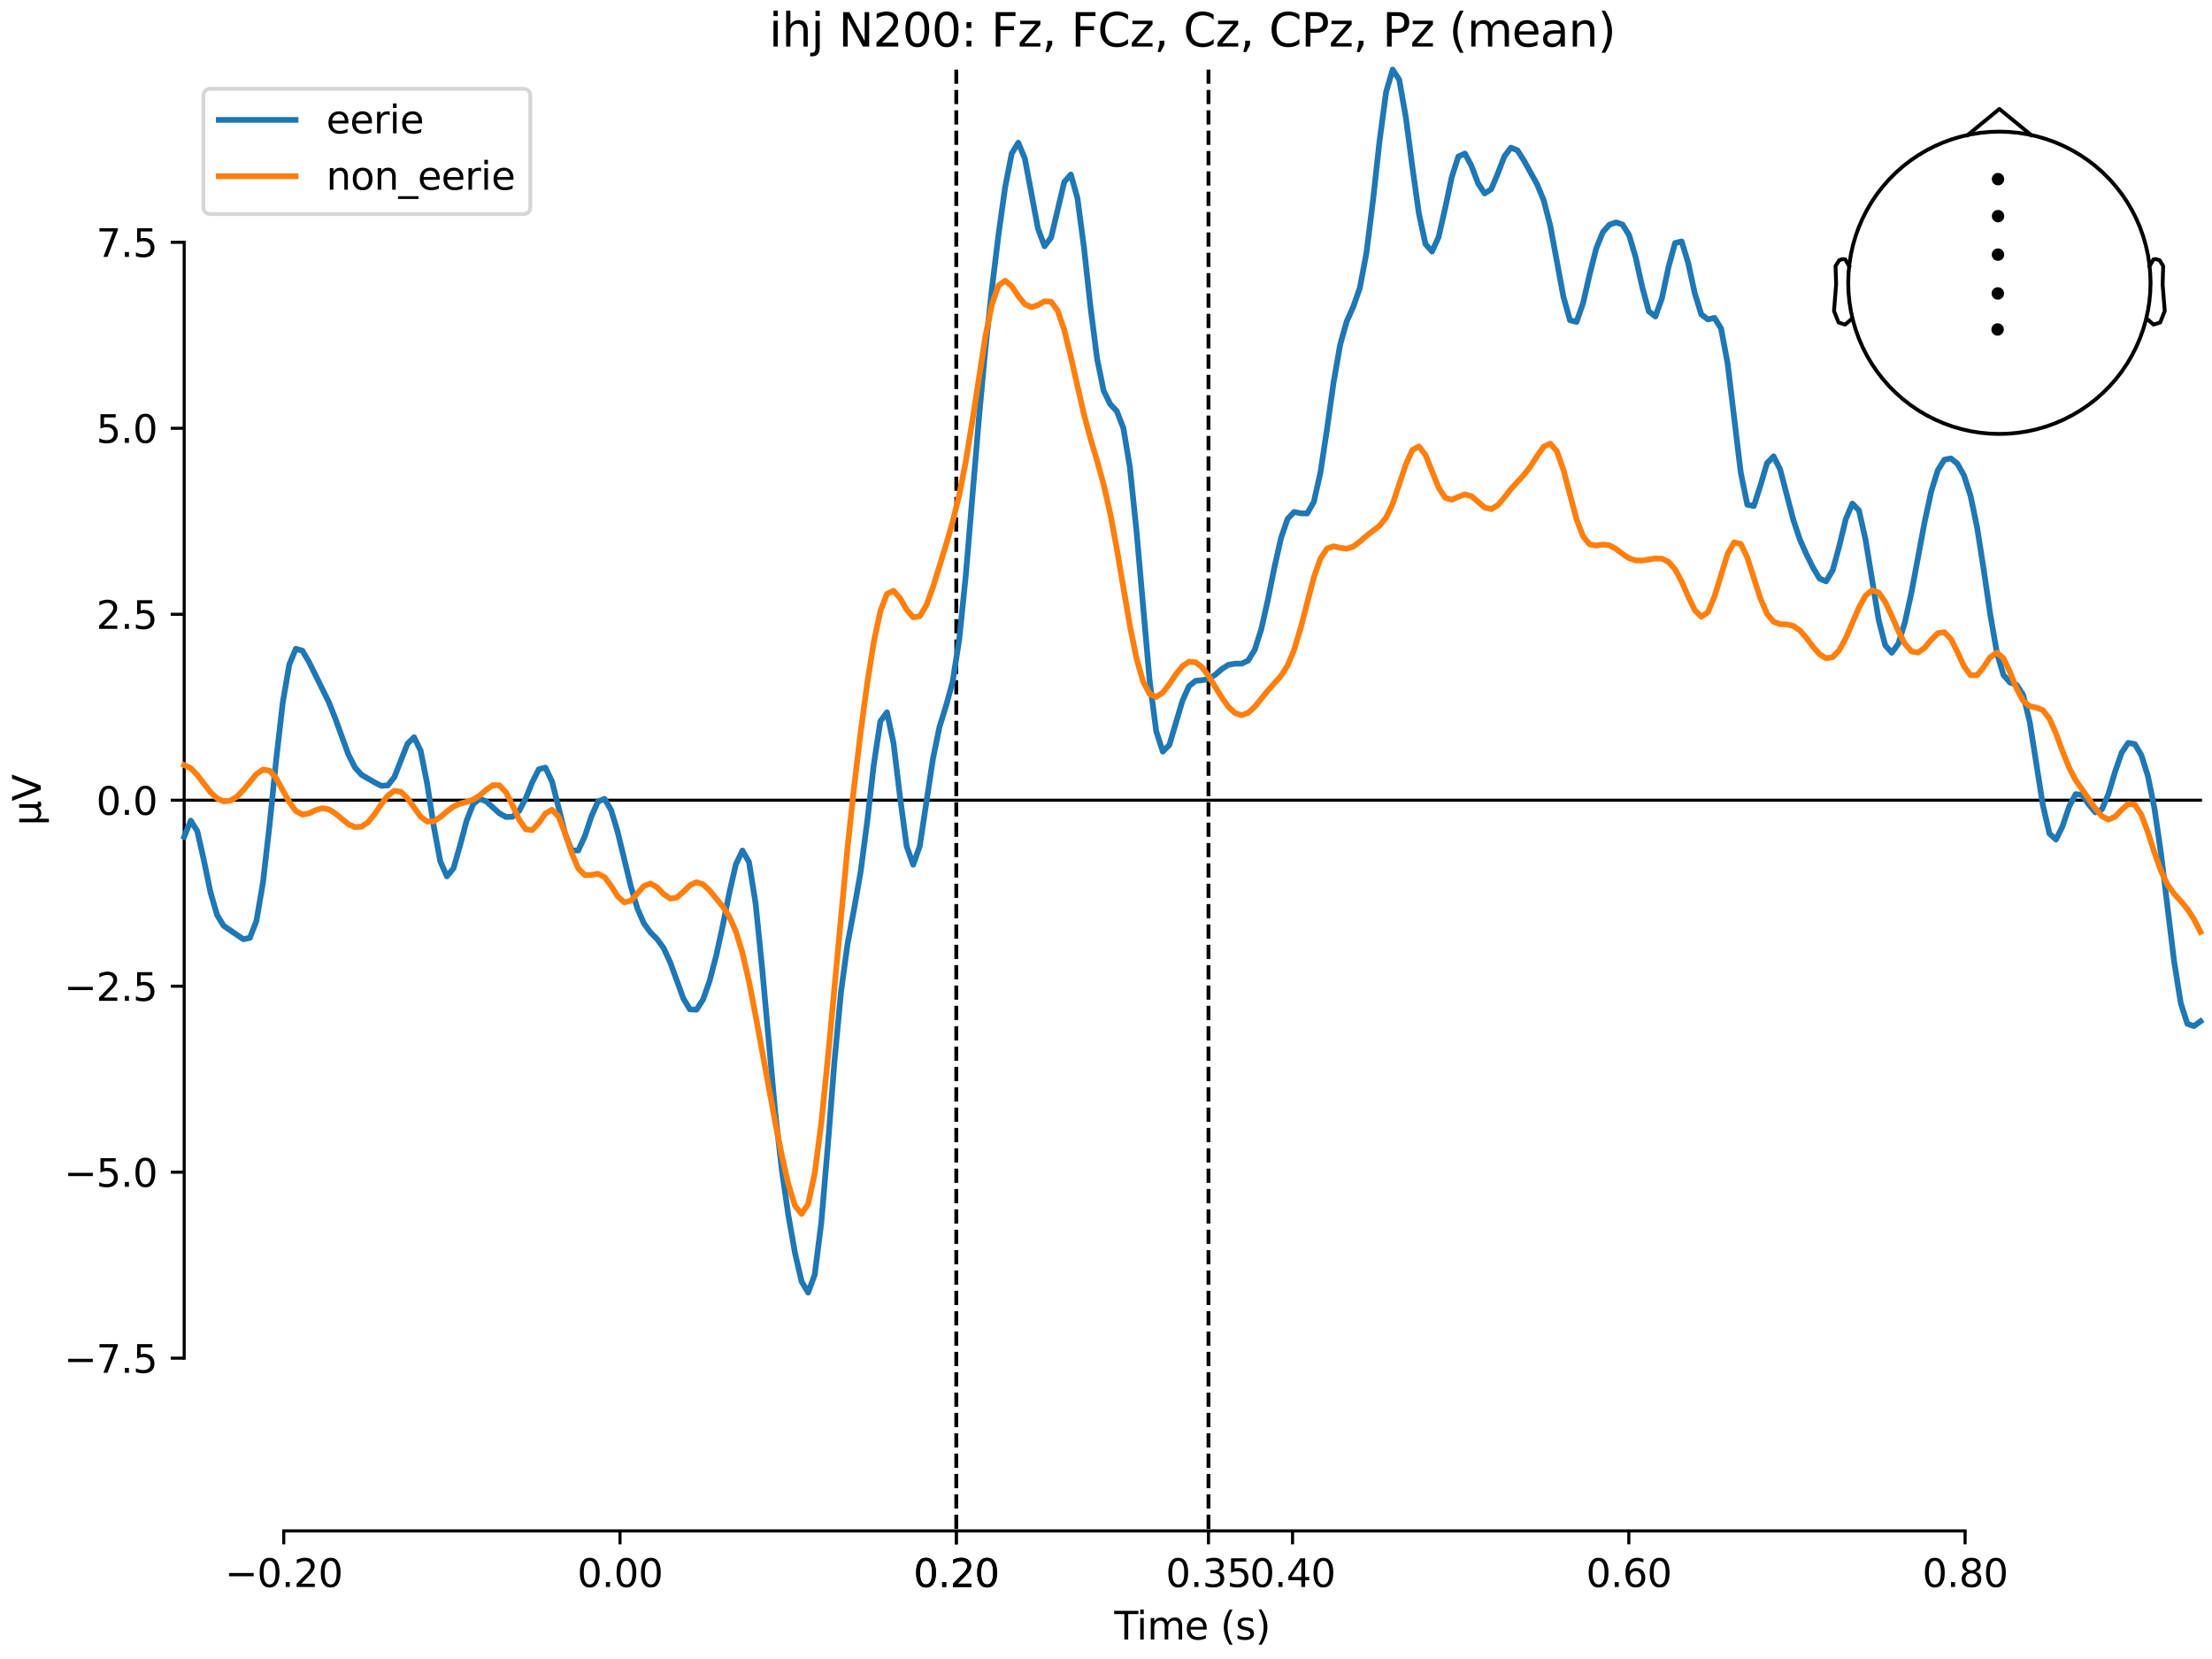 <?xml version="1.0" encoding="utf-8" standalone="no"?>
<!DOCTYPE svg PUBLIC "-//W3C//DTD SVG 1.1//EN"
  "http://www.w3.org/Graphics/SVG/1.1/DTD/svg11.dtd">
<svg xmlns:xlink="http://www.w3.org/1999/xlink" width="576pt" height="432pt" viewBox="0 0 576 432" xmlns="http://www.w3.org/2000/svg" version="1.1">
 <defs>
  <style type="text/css">*{stroke-linejoin: round; stroke-linecap: butt}</style>
 </defs>
 <g id="figure_1">
  <g id="patch_1">
   <path d="M 0 432 
L 576 432 
L 576 0 
L 0 0 
z
" style="fill: #ffffff"/>
  </g>
  <g id="axes_1">
   <g id="patch_2">
    <path d="M 47.961 398.644 
L 573 398.644 
L 573 18.118 
L 47.961 18.118 
L 47.961 398.644 
z
" style="fill: none; opacity: 0"/>
   </g>
   <g id="patch_3">
    <path d="M 47.961 353.668 
L 47.961 63.094 
" style="fill: none; stroke: #000000; stroke-width: 0.8; stroke-linejoin: miter; stroke-linecap: square"/>
   </g>
   <g id="LineCollection_1">
    <path d="M 249.015 18.118 
L 249.015 398.644 
" clip-path="url(#pe6bc22fe2d)" style="fill: none; stroke-dasharray: 3.7,1.6; stroke-dashoffset: 0; stroke: #000000"/>
    <path d="M 314.688 18.118 
L 314.688 398.644 
" clip-path="url(#pe6bc22fe2d)" style="fill: none; stroke-dasharray: 3.7,1.6; stroke-dashoffset: 0; stroke: #000000"/>
   </g>
   <g id="matplotlib.axis_1">
    <g id="xtick_1">
     <g id="line2d_1">
      <defs>
       <path id="mc4d5eae374" d="M 0 0 
L 0 3.5 
" style="stroke: #000000; stroke-width: 0.8"/>
      </defs>
      <g>
       <use xlink:href="#mc4d5eae374" x="73.888" y="398.644" style="stroke: #000000; stroke-width: 0.8"/>
      </g>
     </g>
     <g id="text_1">
      <!-- −0.20 -->
      <g transform="translate(58.566 413.242) scale(0.1 -0.1)">
       <defs>
        <path id="DejaVuSans-2212" d="M 678 2272 
L 4684 2272 
L 4684 1741 
L 678 1741 
L 678 2272 
z
" transform="scale(0.016)"/>
        <path id="DejaVuSans-30" d="M 2034 4250 
Q 1547 4250 1301 3770 
Q 1056 3291 1056 2328 
Q 1056 1369 1301 889 
Q 1547 409 2034 409 
Q 2525 409 2770 889 
Q 3016 1369 3016 2328 
Q 3016 3291 2770 3770 
Q 2525 4250 2034 4250 
z
M 2034 4750 
Q 2819 4750 3233 4129 
Q 3647 3509 3647 2328 
Q 3647 1150 3233 529 
Q 2819 -91 2034 -91 
Q 1250 -91 836 529 
Q 422 1150 422 2328 
Q 422 3509 836 4129 
Q 1250 4750 2034 4750 
z
" transform="scale(0.016)"/>
        <path id="DejaVuSans-2e" d="M 684 794 
L 1344 794 
L 1344 0 
L 684 0 
L 684 794 
z
" transform="scale(0.016)"/>
        <path id="DejaVuSans-32" d="M 1228 531 
L 3431 531 
L 3431 0 
L 469 0 
L 469 531 
Q 828 903 1448 1529 
Q 2069 2156 2228 2338 
Q 2531 2678 2651 2914 
Q 2772 3150 2772 3378 
Q 2772 3750 2511 3984 
Q 2250 4219 1831 4219 
Q 1534 4219 1204 4116 
Q 875 4013 500 3803 
L 500 4441 
Q 881 4594 1212 4672 
Q 1544 4750 1819 4750 
Q 2544 4750 2975 4387 
Q 3406 4025 3406 3419 
Q 3406 3131 3298 2873 
Q 3191 2616 2906 2266 
Q 2828 2175 2409 1742 
Q 1991 1309 1228 531 
z
" transform="scale(0.016)"/>
       </defs>
       <use xlink:href="#DejaVuSans-2212"/>
       <use xlink:href="#DejaVuSans-30" transform="translate(83.789 0)"/>
       <use xlink:href="#DejaVuSans-2e" transform="translate(147.412 0)"/>
       <use xlink:href="#DejaVuSans-32" transform="translate(179.199 0)"/>
       <use xlink:href="#DejaVuSans-30" transform="translate(242.822 0)"/>
      </g>
     </g>
    </g>
    <g id="xtick_2">
     <g id="line2d_2">
      <g>
       <use xlink:href="#mc4d5eae374" x="161.452" y="398.644" style="stroke: #000000; stroke-width: 0.8"/>
      </g>
     </g>
     <g id="text_2">
      <!-- 0.00 -->
      <g transform="translate(150.319 413.242) scale(0.1 -0.1)">
       <use xlink:href="#DejaVuSans-30"/>
       <use xlink:href="#DejaVuSans-2e" transform="translate(63.623 0)"/>
       <use xlink:href="#DejaVuSans-30" transform="translate(95.41 0)"/>
       <use xlink:href="#DejaVuSans-30" transform="translate(159.033 0)"/>
      </g>
     </g>
    </g>
    <g id="xtick_3">
     <g id="line2d_3">
      <g>
       <use xlink:href="#mc4d5eae374" x="249.015" y="398.644" style="stroke: #000000; stroke-width: 0.8"/>
      </g>
     </g>
     <g id="text_3">
      <!-- 0.20 -->
      <g transform="translate(237.882 413.242) scale(0.1 -0.1)">
       <use xlink:href="#DejaVuSans-30"/>
       <use xlink:href="#DejaVuSans-2e" transform="translate(63.623 0)"/>
       <use xlink:href="#DejaVuSans-32" transform="translate(95.41 0)"/>
       <use xlink:href="#DejaVuSans-30" transform="translate(159.033 0)"/>
      </g>
     </g>
    </g>
    <g id="xtick_4">
     <g id="line2d_4">
      <g>
       <use xlink:href="#mc4d5eae374" x="249.015" y="398.644" style="stroke: #000000; stroke-width: 0.8"/>
      </g>
     </g>
     <g id="text_4">
      <!-- 0.20 -->
      <g transform="translate(237.882 413.242) scale(0.1 -0.1)">
       <use xlink:href="#DejaVuSans-30"/>
       <use xlink:href="#DejaVuSans-2e" transform="translate(63.623 0)"/>
       <use xlink:href="#DejaVuSans-32" transform="translate(95.41 0)"/>
       <use xlink:href="#DejaVuSans-30" transform="translate(159.033 0)"/>
      </g>
     </g>
    </g>
    <g id="xtick_5">
     <g id="line2d_5">
      <g>
       <use xlink:href="#mc4d5eae374" x="314.688" y="398.644" style="stroke: #000000; stroke-width: 0.8"/>
      </g>
     </g>
     <g id="text_5">
      <!-- 0.35 -->
      <g transform="translate(303.555 413.242) scale(0.1 -0.1)">
       <defs>
        <path id="DejaVuSans-33" d="M 2597 2516 
Q 3050 2419 3304 2112 
Q 3559 1806 3559 1356 
Q 3559 666 3084 287 
Q 2609 -91 1734 -91 
Q 1441 -91 1130 -33 
Q 819 25 488 141 
L 488 750 
Q 750 597 1062 519 
Q 1375 441 1716 441 
Q 2309 441 2620 675 
Q 2931 909 2931 1356 
Q 2931 1769 2642 2001 
Q 2353 2234 1838 2234 
L 1294 2234 
L 1294 2753 
L 1863 2753 
Q 2328 2753 2575 2939 
Q 2822 3125 2822 3475 
Q 2822 3834 2567 4026 
Q 2313 4219 1838 4219 
Q 1578 4219 1281 4162 
Q 984 4106 628 3988 
L 628 4550 
Q 988 4650 1302 4700 
Q 1616 4750 1894 4750 
Q 2613 4750 3031 4423 
Q 3450 4097 3450 3541 
Q 3450 3153 3228 2886 
Q 3006 2619 2597 2516 
z
" transform="scale(0.016)"/>
        <path id="DejaVuSans-35" d="M 691 4666 
L 3169 4666 
L 3169 4134 
L 1269 4134 
L 1269 2991 
Q 1406 3038 1543 3061 
Q 1681 3084 1819 3084 
Q 2600 3084 3056 2656 
Q 3513 2228 3513 1497 
Q 3513 744 3044 326 
Q 2575 -91 1722 -91 
Q 1428 -91 1123 -41 
Q 819 9 494 109 
L 494 744 
Q 775 591 1075 516 
Q 1375 441 1709 441 
Q 2250 441 2565 725 
Q 2881 1009 2881 1497 
Q 2881 1984 2565 2268 
Q 2250 2553 1709 2553 
Q 1456 2553 1204 2497 
Q 953 2441 691 2322 
L 691 4666 
z
" transform="scale(0.016)"/>
       </defs>
       <use xlink:href="#DejaVuSans-30"/>
       <use xlink:href="#DejaVuSans-2e" transform="translate(63.623 0)"/>
       <use xlink:href="#DejaVuSans-33" transform="translate(95.41 0)"/>
       <use xlink:href="#DejaVuSans-35" transform="translate(159.033 0)"/>
      </g>
     </g>
    </g>
    <g id="xtick_6">
     <g id="line2d_6">
      <g>
       <use xlink:href="#mc4d5eae374" x="336.578" y="398.644" style="stroke: #000000; stroke-width: 0.8"/>
      </g>
     </g>
     <g id="text_6">
      <!-- 0.40 -->
      <g transform="translate(325.446 413.242) scale(0.1 -0.1)">
       <defs>
        <path id="DejaVuSans-34" d="M 2419 4116 
L 825 1625 
L 2419 1625 
L 2419 4116 
z
M 2253 4666 
L 3047 4666 
L 3047 1625 
L 3713 1625 
L 3713 1100 
L 3047 1100 
L 3047 0 
L 2419 0 
L 2419 1100 
L 313 1100 
L 313 1709 
L 2253 4666 
z
" transform="scale(0.016)"/>
       </defs>
       <use xlink:href="#DejaVuSans-30"/>
       <use xlink:href="#DejaVuSans-2e" transform="translate(63.623 0)"/>
       <use xlink:href="#DejaVuSans-34" transform="translate(95.41 0)"/>
       <use xlink:href="#DejaVuSans-30" transform="translate(159.033 0)"/>
      </g>
     </g>
    </g>
    <g id="xtick_7">
     <g id="line2d_7">
      <g>
       <use xlink:href="#mc4d5eae374" x="424.142" y="398.644" style="stroke: #000000; stroke-width: 0.8"/>
      </g>
     </g>
     <g id="text_7">
      <!-- 0.60 -->
      <g transform="translate(413.009 413.242) scale(0.1 -0.1)">
       <defs>
        <path id="DejaVuSans-36" d="M 2113 2584 
Q 1688 2584 1439 2293 
Q 1191 2003 1191 1497 
Q 1191 994 1439 701 
Q 1688 409 2113 409 
Q 2538 409 2786 701 
Q 3034 994 3034 1497 
Q 3034 2003 2786 2293 
Q 2538 2584 2113 2584 
z
M 3366 4563 
L 3366 3988 
Q 3128 4100 2886 4159 
Q 2644 4219 2406 4219 
Q 1781 4219 1451 3797 
Q 1122 3375 1075 2522 
Q 1259 2794 1537 2939 
Q 1816 3084 2150 3084 
Q 2853 3084 3261 2657 
Q 3669 2231 3669 1497 
Q 3669 778 3244 343 
Q 2819 -91 2113 -91 
Q 1303 -91 875 529 
Q 447 1150 447 2328 
Q 447 3434 972 4092 
Q 1497 4750 2381 4750 
Q 2619 4750 2861 4703 
Q 3103 4656 3366 4563 
z
" transform="scale(0.016)"/>
       </defs>
       <use xlink:href="#DejaVuSans-30"/>
       <use xlink:href="#DejaVuSans-2e" transform="translate(63.623 0)"/>
       <use xlink:href="#DejaVuSans-36" transform="translate(95.41 0)"/>
       <use xlink:href="#DejaVuSans-30" transform="translate(159.033 0)"/>
      </g>
     </g>
    </g>
    <g id="xtick_8">
     <g id="line2d_8">
      <g>
       <use xlink:href="#mc4d5eae374" x="511.705" y="398.644" style="stroke: #000000; stroke-width: 0.8"/>
      </g>
     </g>
     <g id="text_8">
      <!-- 0.80 -->
      <g transform="translate(500.573 413.242) scale(0.1 -0.1)">
       <defs>
        <path id="DejaVuSans-38" d="M 2034 2216 
Q 1584 2216 1326 1975 
Q 1069 1734 1069 1313 
Q 1069 891 1326 650 
Q 1584 409 2034 409 
Q 2484 409 2743 651 
Q 3003 894 3003 1313 
Q 3003 1734 2745 1975 
Q 2488 2216 2034 2216 
z
M 1403 2484 
Q 997 2584 770 2862 
Q 544 3141 544 3541 
Q 544 4100 942 4425 
Q 1341 4750 2034 4750 
Q 2731 4750 3128 4425 
Q 3525 4100 3525 3541 
Q 3525 3141 3298 2862 
Q 3072 2584 2669 2484 
Q 3125 2378 3379 2068 
Q 3634 1759 3634 1313 
Q 3634 634 3220 271 
Q 2806 -91 2034 -91 
Q 1263 -91 848 271 
Q 434 634 434 1313 
Q 434 1759 690 2068 
Q 947 2378 1403 2484 
z
M 1172 3481 
Q 1172 3119 1398 2916 
Q 1625 2713 2034 2713 
Q 2441 2713 2670 2916 
Q 2900 3119 2900 3481 
Q 2900 3844 2670 4047 
Q 2441 4250 2034 4250 
Q 1625 4250 1398 4047 
Q 1172 3844 1172 3481 
z
" transform="scale(0.016)"/>
       </defs>
       <use xlink:href="#DejaVuSans-30"/>
       <use xlink:href="#DejaVuSans-2e" transform="translate(63.623 0)"/>
       <use xlink:href="#DejaVuSans-38" transform="translate(95.41 0)"/>
       <use xlink:href="#DejaVuSans-30" transform="translate(159.033 0)"/>
      </g>
     </g>
    </g>
    <g id="text_9">
     <!-- Time (s) -->
     <g transform="translate(290.152 426.92) scale(0.1 -0.1)">
      <defs>
       <path id="DejaVuSans-54" d="M -19 4666 
L 3928 4666 
L 3928 4134 
L 2272 4134 
L 2272 0 
L 1638 0 
L 1638 4134 
L -19 4134 
L -19 4666 
z
" transform="scale(0.016)"/>
       <path id="DejaVuSans-69" d="M 603 3500 
L 1178 3500 
L 1178 0 
L 603 0 
L 603 3500 
z
M 603 4863 
L 1178 4863 
L 1178 4134 
L 603 4134 
L 603 4863 
z
" transform="scale(0.016)"/>
       <path id="DejaVuSans-6d" d="M 3328 2828 
Q 3544 3216 3844 3400 
Q 4144 3584 4550 3584 
Q 5097 3584 5394 3201 
Q 5691 2819 5691 2113 
L 5691 0 
L 5113 0 
L 5113 2094 
Q 5113 2597 4934 2840 
Q 4756 3084 4391 3084 
Q 3944 3084 3684 2787 
Q 3425 2491 3425 1978 
L 3425 0 
L 2847 0 
L 2847 2094 
Q 2847 2600 2669 2842 
Q 2491 3084 2119 3084 
Q 1678 3084 1418 2786 
Q 1159 2488 1159 1978 
L 1159 0 
L 581 0 
L 581 3500 
L 1159 3500 
L 1159 2956 
Q 1356 3278 1631 3431 
Q 1906 3584 2284 3584 
Q 2666 3584 2933 3390 
Q 3200 3197 3328 2828 
z
" transform="scale(0.016)"/>
       <path id="DejaVuSans-65" d="M 3597 1894 
L 3597 1613 
L 953 1613 
Q 991 1019 1311 708 
Q 1631 397 2203 397 
Q 2534 397 2845 478 
Q 3156 559 3463 722 
L 3463 178 
Q 3153 47 2828 -22 
Q 2503 -91 2169 -91 
Q 1331 -91 842 396 
Q 353 884 353 1716 
Q 353 2575 817 3079 
Q 1281 3584 2069 3584 
Q 2775 3584 3186 3129 
Q 3597 2675 3597 1894 
z
M 3022 2063 
Q 3016 2534 2758 2815 
Q 2500 3097 2075 3097 
Q 1594 3097 1305 2825 
Q 1016 2553 972 2059 
L 3022 2063 
z
" transform="scale(0.016)"/>
       <path id="DejaVuSans-20" transform="scale(0.016)"/>
       <path id="DejaVuSans-28" d="M 1984 4856 
Q 1566 4138 1362 3434 
Q 1159 2731 1159 2009 
Q 1159 1288 1364 580 
Q 1569 -128 1984 -844 
L 1484 -844 
Q 1016 -109 783 600 
Q 550 1309 550 2009 
Q 550 2706 781 3412 
Q 1013 4119 1484 4856 
L 1984 4856 
z
" transform="scale(0.016)"/>
       <path id="DejaVuSans-73" d="M 2834 3397 
L 2834 2853 
Q 2591 2978 2328 3040 
Q 2066 3103 1784 3103 
Q 1356 3103 1142 2972 
Q 928 2841 928 2578 
Q 928 2378 1081 2264 
Q 1234 2150 1697 2047 
L 1894 2003 
Q 2506 1872 2764 1633 
Q 3022 1394 3022 966 
Q 3022 478 2636 193 
Q 2250 -91 1575 -91 
Q 1294 -91 989 -36 
Q 684 19 347 128 
L 347 722 
Q 666 556 975 473 
Q 1284 391 1588 391 
Q 1994 391 2212 530 
Q 2431 669 2431 922 
Q 2431 1156 2273 1281 
Q 2116 1406 1581 1522 
L 1381 1569 
Q 847 1681 609 1914 
Q 372 2147 372 2553 
Q 372 3047 722 3315 
Q 1072 3584 1716 3584 
Q 2034 3584 2315 3537 
Q 2597 3491 2834 3397 
z
" transform="scale(0.016)"/>
       <path id="DejaVuSans-29" d="M 513 4856 
L 1013 4856 
Q 1481 4119 1714 3412 
Q 1947 2706 1947 2009 
Q 1947 1309 1714 600 
Q 1481 -109 1013 -844 
L 513 -844 
Q 928 -128 1133 580 
Q 1338 1288 1338 2009 
Q 1338 2731 1133 3434 
Q 928 4138 513 4856 
z
" transform="scale(0.016)"/>
      </defs>
      <use xlink:href="#DejaVuSans-54"/>
      <use xlink:href="#DejaVuSans-69" transform="translate(57.959 0)"/>
      <use xlink:href="#DejaVuSans-6d" transform="translate(85.742 0)"/>
      <use xlink:href="#DejaVuSans-65" transform="translate(183.154 0)"/>
      <use xlink:href="#DejaVuSans-20" transform="translate(244.678 0)"/>
      <use xlink:href="#DejaVuSans-28" transform="translate(276.465 0)"/>
      <use xlink:href="#DejaVuSans-73" transform="translate(315.479 0)"/>
      <use xlink:href="#DejaVuSans-29" transform="translate(367.578 0)"/>
     </g>
    </g>
   </g>
   <g id="matplotlib.axis_2">
    <g id="ytick_1">
     <g id="line2d_9">
      <defs>
       <path id="m7c27ec43ec" d="M 0 0 
L -3.5 0 
" style="stroke: #000000; stroke-width: 0.8"/>
      </defs>
      <g>
       <use xlink:href="#m7c27ec43ec" x="47.961" y="353.668" style="stroke: #000000; stroke-width: 0.8"/>
      </g>
     </g>
     <g id="text_10">
      <!-- −7.5 -->
      <g transform="translate(16.678 357.467) scale(0.1 -0.1)">
       <defs>
        <path id="DejaVuSans-37" d="M 525 4666 
L 3525 4666 
L 3525 4397 
L 1831 0 
L 1172 0 
L 2766 4134 
L 525 4134 
L 525 4666 
z
" transform="scale(0.016)"/>
       </defs>
       <use xlink:href="#DejaVuSans-2212"/>
       <use xlink:href="#DejaVuSans-37" transform="translate(83.789 0)"/>
       <use xlink:href="#DejaVuSans-2e" transform="translate(147.412 0)"/>
       <use xlink:href="#DejaVuSans-35" transform="translate(179.199 0)"/>
      </g>
     </g>
    </g>
    <g id="ytick_2">
     <g id="line2d_10">
      <g>
       <use xlink:href="#m7c27ec43ec" x="47.961" y="305.239" style="stroke: #000000; stroke-width: 0.8"/>
      </g>
     </g>
     <g id="text_11">
      <!-- −5.0 -->
      <g transform="translate(16.678 309.038) scale(0.1 -0.1)">
       <use xlink:href="#DejaVuSans-2212"/>
       <use xlink:href="#DejaVuSans-35" transform="translate(83.789 0)"/>
       <use xlink:href="#DejaVuSans-2e" transform="translate(147.412 0)"/>
       <use xlink:href="#DejaVuSans-30" transform="translate(179.199 0)"/>
      </g>
     </g>
    </g>
    <g id="ytick_3">
     <g id="line2d_11">
      <g>
       <use xlink:href="#m7c27ec43ec" x="47.961" y="256.81" style="stroke: #000000; stroke-width: 0.8"/>
      </g>
     </g>
     <g id="text_12">
      <!-- −2.5 -->
      <g transform="translate(16.678 260.609) scale(0.1 -0.1)">
       <use xlink:href="#DejaVuSans-2212"/>
       <use xlink:href="#DejaVuSans-32" transform="translate(83.789 0)"/>
       <use xlink:href="#DejaVuSans-2e" transform="translate(147.412 0)"/>
       <use xlink:href="#DejaVuSans-35" transform="translate(179.199 0)"/>
      </g>
     </g>
    </g>
    <g id="ytick_4">
     <g id="line2d_12">
      <g>
       <use xlink:href="#m7c27ec43ec" x="47.961" y="208.381" style="stroke: #000000; stroke-width: 0.8"/>
      </g>
     </g>
     <g id="text_13">
      <!-- 0.0 -->
      <g transform="translate(25.058 212.18) scale(0.1 -0.1)">
       <use xlink:href="#DejaVuSans-30"/>
       <use xlink:href="#DejaVuSans-2e" transform="translate(63.623 0)"/>
       <use xlink:href="#DejaVuSans-30" transform="translate(95.41 0)"/>
      </g>
     </g>
    </g>
    <g id="ytick_5">
     <g id="line2d_13">
      <g>
       <use xlink:href="#m7c27ec43ec" x="47.961" y="159.952" style="stroke: #000000; stroke-width: 0.8"/>
      </g>
     </g>
     <g id="text_14">
      <!-- 2.5 -->
      <g transform="translate(25.058 163.751) scale(0.1 -0.1)">
       <use xlink:href="#DejaVuSans-32"/>
       <use xlink:href="#DejaVuSans-2e" transform="translate(63.623 0)"/>
       <use xlink:href="#DejaVuSans-35" transform="translate(95.41 0)"/>
      </g>
     </g>
    </g>
    <g id="ytick_6">
     <g id="line2d_14">
      <g>
       <use xlink:href="#m7c27ec43ec" x="47.961" y="111.523" style="stroke: #000000; stroke-width: 0.8"/>
      </g>
     </g>
     <g id="text_15">
      <!-- 5.0 -->
      <g transform="translate(25.058 115.322) scale(0.1 -0.1)">
       <use xlink:href="#DejaVuSans-35"/>
       <use xlink:href="#DejaVuSans-2e" transform="translate(63.623 0)"/>
       <use xlink:href="#DejaVuSans-30" transform="translate(95.41 0)"/>
      </g>
     </g>
    </g>
    <g id="ytick_7">
     <g id="line2d_15">
      <g>
       <use xlink:href="#m7c27ec43ec" x="47.961" y="63.094" style="stroke: #000000; stroke-width: 0.8"/>
      </g>
     </g>
     <g id="text_16">
      <!-- 7.5 -->
      <g transform="translate(25.058 66.893) scale(0.1 -0.1)">
       <use xlink:href="#DejaVuSans-37"/>
       <use xlink:href="#DejaVuSans-2e" transform="translate(63.623 0)"/>
       <use xlink:href="#DejaVuSans-35" transform="translate(95.41 0)"/>
      </g>
     </g>
    </g>
    <g id="text_17">
     <!-- µV -->
     <g transform="translate(10.599 214.982) rotate(-90) scale(0.1 -0.1)">
      <defs>
       <path id="DejaVuSans-b5" d="M 544 -1331 
L 544 3500 
L 1119 3500 
L 1119 1325 
Q 1119 872 1334 640 
Q 1550 409 1972 409 
Q 2434 409 2667 671 
Q 2900 934 2900 1459 
L 2900 3500 
L 3475 3500 
L 3475 806 
Q 3475 619 3529 530 
Q 3584 441 3700 441 
Q 3728 441 3778 458 
Q 3828 475 3916 513 
L 3916 50 
Q 3788 -22 3673 -56 
Q 3559 -91 3450 -91 
Q 3234 -91 3106 31 
Q 2978 153 2931 403 
Q 2775 156 2548 32 
Q 2322 -91 2016 -91 
Q 1697 -91 1473 31 
Q 1250 153 1119 397 
L 1119 -1331 
L 544 -1331 
z
" transform="scale(0.016)"/>
       <path id="DejaVuSans-56" d="M 1831 0 
L 50 4666 
L 709 4666 
L 2188 738 
L 3669 4666 
L 4325 4666 
L 2547 0 
L 1831 0 
z
" transform="scale(0.016)"/>
      </defs>
      <use xlink:href="#DejaVuSans-b5"/>
      <use xlink:href="#DejaVuSans-56" transform="translate(63.623 0)"/>
     </g>
    </g>
   </g>
   <g id="patch_4">
    <path d="M 73.888 398.644 
L 511.705 398.644 
" style="fill: none; stroke: #000000; stroke-width: 0.8; stroke-linejoin: miter; stroke-linecap: square"/>
   </g>
   <g id="patch_5">
    <path d="M 47.961 208.381 
L 573 208.381 
" style="fill: none; stroke: #000000; stroke-width: 0.8; stroke-linejoin: miter; stroke-linecap: square"/>
   </g>
   <g id="text_18">
    <!-- ihj N200: Fz, FCz, Cz, CPz, Pz (mean) -->
    <g transform="translate(200.257 12.118) scale(0.12 -0.12)">
     <defs>
      <path id="DejaVuSans-68" d="M 3513 2113 
L 3513 0 
L 2938 0 
L 2938 2094 
Q 2938 2591 2744 2837 
Q 2550 3084 2163 3084 
Q 1697 3084 1428 2787 
Q 1159 2491 1159 1978 
L 1159 0 
L 581 0 
L 581 4863 
L 1159 4863 
L 1159 2956 
Q 1366 3272 1645 3428 
Q 1925 3584 2291 3584 
Q 2894 3584 3203 3211 
Q 3513 2838 3513 2113 
z
" transform="scale(0.016)"/>
      <path id="DejaVuSans-6a" d="M 603 3500 
L 1178 3500 
L 1178 -63 
Q 1178 -731 923 -1031 
Q 669 -1331 103 -1331 
L -116 -1331 
L -116 -844 
L 38 -844 
Q 366 -844 484 -692 
Q 603 -541 603 -63 
L 603 3500 
z
M 603 4863 
L 1178 4863 
L 1178 4134 
L 603 4134 
L 603 4863 
z
" transform="scale(0.016)"/>
      <path id="DejaVuSans-4e" d="M 628 4666 
L 1478 4666 
L 3547 763 
L 3547 4666 
L 4159 4666 
L 4159 0 
L 3309 0 
L 1241 3903 
L 1241 0 
L 628 0 
L 628 4666 
z
" transform="scale(0.016)"/>
      <path id="DejaVuSans-3a" d="M 750 794 
L 1409 794 
L 1409 0 
L 750 0 
L 750 794 
z
M 750 3309 
L 1409 3309 
L 1409 2516 
L 750 2516 
L 750 3309 
z
" transform="scale(0.016)"/>
      <path id="DejaVuSans-46" d="M 628 4666 
L 3309 4666 
L 3309 4134 
L 1259 4134 
L 1259 2759 
L 3109 2759 
L 3109 2228 
L 1259 2228 
L 1259 0 
L 628 0 
L 628 4666 
z
" transform="scale(0.016)"/>
      <path id="DejaVuSans-7a" d="M 353 3500 
L 3084 3500 
L 3084 2975 
L 922 459 
L 3084 459 
L 3084 0 
L 275 0 
L 275 525 
L 2438 3041 
L 353 3041 
L 353 3500 
z
" transform="scale(0.016)"/>
      <path id="DejaVuSans-2c" d="M 750 794 
L 1409 794 
L 1409 256 
L 897 -744 
L 494 -744 
L 750 256 
L 750 794 
z
" transform="scale(0.016)"/>
      <path id="DejaVuSans-43" d="M 4122 4306 
L 4122 3641 
Q 3803 3938 3442 4084 
Q 3081 4231 2675 4231 
Q 1875 4231 1450 3742 
Q 1025 3253 1025 2328 
Q 1025 1406 1450 917 
Q 1875 428 2675 428 
Q 3081 428 3442 575 
Q 3803 722 4122 1019 
L 4122 359 
Q 3791 134 3420 21 
Q 3050 -91 2638 -91 
Q 1578 -91 968 557 
Q 359 1206 359 2328 
Q 359 3453 968 4101 
Q 1578 4750 2638 4750 
Q 3056 4750 3426 4639 
Q 3797 4528 4122 4306 
z
" transform="scale(0.016)"/>
      <path id="DejaVuSans-50" d="M 1259 4147 
L 1259 2394 
L 2053 2394 
Q 2494 2394 2734 2622 
Q 2975 2850 2975 3272 
Q 2975 3691 2734 3919 
Q 2494 4147 2053 4147 
L 1259 4147 
z
M 628 4666 
L 2053 4666 
Q 2838 4666 3239 4311 
Q 3641 3956 3641 3272 
Q 3641 2581 3239 2228 
Q 2838 1875 2053 1875 
L 1259 1875 
L 1259 0 
L 628 0 
L 628 4666 
z
" transform="scale(0.016)"/>
      <path id="DejaVuSans-61" d="M 2194 1759 
Q 1497 1759 1228 1600 
Q 959 1441 959 1056 
Q 959 750 1161 570 
Q 1363 391 1709 391 
Q 2188 391 2477 730 
Q 2766 1069 2766 1631 
L 2766 1759 
L 2194 1759 
z
M 3341 1997 
L 3341 0 
L 2766 0 
L 2766 531 
Q 2569 213 2275 61 
Q 1981 -91 1556 -91 
Q 1019 -91 701 211 
Q 384 513 384 1019 
Q 384 1609 779 1909 
Q 1175 2209 1959 2209 
L 2766 2209 
L 2766 2266 
Q 2766 2663 2505 2880 
Q 2244 3097 1772 3097 
Q 1472 3097 1187 3025 
Q 903 2953 641 2809 
L 641 3341 
Q 956 3463 1253 3523 
Q 1550 3584 1831 3584 
Q 2591 3584 2966 3190 
Q 3341 2797 3341 1997 
z
" transform="scale(0.016)"/>
      <path id="DejaVuSans-6e" d="M 3513 2113 
L 3513 0 
L 2938 0 
L 2938 2094 
Q 2938 2591 2744 2837 
Q 2550 3084 2163 3084 
Q 1697 3084 1428 2787 
Q 1159 2491 1159 1978 
L 1159 0 
L 581 0 
L 581 3500 
L 1159 3500 
L 1159 2956 
Q 1366 3272 1645 3428 
Q 1925 3584 2291 3584 
Q 2894 3584 3203 3211 
Q 3513 2838 3513 2113 
z
" transform="scale(0.016)"/>
     </defs>
     <use xlink:href="#DejaVuSans-69"/>
     <use xlink:href="#DejaVuSans-68" transform="translate(27.783 0)"/>
     <use xlink:href="#DejaVuSans-6a" transform="translate(91.162 0)"/>
     <use xlink:href="#DejaVuSans-20" transform="translate(118.945 0)"/>
     <use xlink:href="#DejaVuSans-4e" transform="translate(150.732 0)"/>
     <use xlink:href="#DejaVuSans-32" transform="translate(225.537 0)"/>
     <use xlink:href="#DejaVuSans-30" transform="translate(289.16 0)"/>
     <use xlink:href="#DejaVuSans-30" transform="translate(352.783 0)"/>
     <use xlink:href="#DejaVuSans-3a" transform="translate(416.406 0)"/>
     <use xlink:href="#DejaVuSans-20" transform="translate(450.098 0)"/>
     <use xlink:href="#DejaVuSans-46" transform="translate(481.885 0)"/>
     <use xlink:href="#DejaVuSans-7a" transform="translate(539.404 0)"/>
     <use xlink:href="#DejaVuSans-2c" transform="translate(591.895 0)"/>
     <use xlink:href="#DejaVuSans-20" transform="translate(623.682 0)"/>
     <use xlink:href="#DejaVuSans-46" transform="translate(655.469 0)"/>
     <use xlink:href="#DejaVuSans-43" transform="translate(712.988 0)"/>
     <use xlink:href="#DejaVuSans-7a" transform="translate(782.812 0)"/>
     <use xlink:href="#DejaVuSans-2c" transform="translate(835.303 0)"/>
     <use xlink:href="#DejaVuSans-20" transform="translate(867.09 0)"/>
     <use xlink:href="#DejaVuSans-43" transform="translate(898.877 0)"/>
     <use xlink:href="#DejaVuSans-7a" transform="translate(968.701 0)"/>
     <use xlink:href="#DejaVuSans-2c" transform="translate(1021.191 0)"/>
     <use xlink:href="#DejaVuSans-20" transform="translate(1052.979 0)"/>
     <use xlink:href="#DejaVuSans-43" transform="translate(1084.766 0)"/>
     <use xlink:href="#DejaVuSans-50" transform="translate(1154.59 0)"/>
     <use xlink:href="#DejaVuSans-7a" transform="translate(1214.893 0)"/>
     <use xlink:href="#DejaVuSans-2c" transform="translate(1267.383 0)"/>
     <use xlink:href="#DejaVuSans-20" transform="translate(1299.17 0)"/>
     <use xlink:href="#DejaVuSans-50" transform="translate(1330.957 0)"/>
     <use xlink:href="#DejaVuSans-7a" transform="translate(1391.26 0)"/>
     <use xlink:href="#DejaVuSans-20" transform="translate(1443.75 0)"/>
     <use xlink:href="#DejaVuSans-28" transform="translate(1475.537 0)"/>
     <use xlink:href="#DejaVuSans-6d" transform="translate(1514.551 0)"/>
     <use xlink:href="#DejaVuSans-65" transform="translate(1611.963 0)"/>
     <use xlink:href="#DejaVuSans-61" transform="translate(1673.486 0)"/>
     <use xlink:href="#DejaVuSans-6e" transform="translate(1734.766 0)"/>
     <use xlink:href="#DejaVuSans-29" transform="translate(1798.145 0)"/>
    </g>
   </g>
   <g id="legend_1">
    <g id="patch_6">
     <path d="M 54.961 55.753 
L 136.103 55.753 
Q 138.103 55.753 138.103 53.753 
L 138.103 25.118 
Q 138.103 23.118 136.103 23.118 
L 54.961 23.118 
Q 52.961 23.118 52.961 25.118 
L 52.961 53.753 
Q 52.961 55.753 54.961 55.753 
z
" style="fill: #ffffff; opacity: 0.8; stroke: #cccccc; stroke-linejoin: miter"/>
    </g>
    <g id="line2d_16">
     <path d="M 56.961 31.217 
L 66.961 31.217 
L 76.961 31.217 
" style="fill: none; stroke: #1f77b4; stroke-width: 1.5; stroke-linecap: square"/>
    </g>
    <g id="text_19">
     <!-- eerie -->
     <g transform="translate(84.961 34.717) scale(0.1 -0.1)">
      <defs>
       <path id="DejaVuSans-72" d="M 2631 2963 
Q 2534 3019 2420 3045 
Q 2306 3072 2169 3072 
Q 1681 3072 1420 2755 
Q 1159 2438 1159 1844 
L 1159 0 
L 581 0 
L 581 3500 
L 1159 3500 
L 1159 2956 
Q 1341 3275 1631 3429 
Q 1922 3584 2338 3584 
Q 2397 3584 2469 3576 
Q 2541 3569 2628 3553 
L 2631 2963 
z
" transform="scale(0.016)"/>
      </defs>
      <use xlink:href="#DejaVuSans-65"/>
      <use xlink:href="#DejaVuSans-65" transform="translate(61.523 0)"/>
      <use xlink:href="#DejaVuSans-72" transform="translate(123.047 0)"/>
      <use xlink:href="#DejaVuSans-69" transform="translate(164.16 0)"/>
      <use xlink:href="#DejaVuSans-65" transform="translate(191.943 0)"/>
     </g>
    </g>
    <g id="line2d_17">
     <path d="M 56.961 45.895 
L 66.961 45.895 
L 76.961 45.895 
" style="fill: none; stroke: #ff7f0e; stroke-width: 1.5; stroke-linecap: square"/>
    </g>
    <g id="text_20">
     <!-- non_eerie -->
     <g transform="translate(84.961 49.395) scale(0.1 -0.1)">
      <defs>
       <path id="DejaVuSans-6f" d="M 1959 3097 
Q 1497 3097 1228 2736 
Q 959 2375 959 1747 
Q 959 1119 1226 758 
Q 1494 397 1959 397 
Q 2419 397 2687 759 
Q 2956 1122 2956 1747 
Q 2956 2369 2687 2733 
Q 2419 3097 1959 3097 
z
M 1959 3584 
Q 2709 3584 3137 3096 
Q 3566 2609 3566 1747 
Q 3566 888 3137 398 
Q 2709 -91 1959 -91 
Q 1206 -91 779 398 
Q 353 888 353 1747 
Q 353 2609 779 3096 
Q 1206 3584 1959 3584 
z
" transform="scale(0.016)"/>
       <path id="DejaVuSans-5f" d="M 3263 -1063 
L 3263 -1509 
L -63 -1509 
L -63 -1063 
L 3263 -1063 
z
" transform="scale(0.016)"/>
      </defs>
      <use xlink:href="#DejaVuSans-6e"/>
      <use xlink:href="#DejaVuSans-6f" transform="translate(63.379 0)"/>
      <use xlink:href="#DejaVuSans-6e" transform="translate(124.561 0)"/>
      <use xlink:href="#DejaVuSans-5f" transform="translate(187.939 0)"/>
      <use xlink:href="#DejaVuSans-65" transform="translate(237.939 0)"/>
      <use xlink:href="#DejaVuSans-65" transform="translate(299.463 0)"/>
      <use xlink:href="#DejaVuSans-72" transform="translate(360.986 0)"/>
      <use xlink:href="#DejaVuSans-69" transform="translate(402.1 0)"/>
      <use xlink:href="#DejaVuSans-65" transform="translate(429.883 0)"/>
     </g>
    </g>
   </g>
   <g id="line2d_18">
    <path d="M 47.961 217.896 
L 49.671 213.68 
L 51.382 216.457 
L 53.092 224.018 
L 54.802 232.315 
L 56.512 238.228 
L 58.223 241.073 
L 63.353 244.562 
L 65.063 244.231 
L 66.774 239.804 
L 68.484 229.752 
L 70.194 214.822 
L 71.904 197.969 
L 73.615 183.052 
L 75.325 173.078 
L 77.035 168.937 
L 78.745 169.447 
L 80.455 172.361 
L 85.586 182.759 
L 87.296 187.052 
L 90.717 196.466 
L 92.427 199.837 
L 94.137 201.755 
L 97.558 203.742 
L 99.268 204.618 
L 100.978 204.525 
L 102.688 202.363 
L 106.109 193.662 
L 107.819 191.97 
L 109.529 195.459 
L 111.239 204.125 
L 112.95 215.174 
L 114.66 224.325 
L 116.37 228.194 
L 118.08 226.122 
L 119.791 220.181 
L 121.501 213.718 
L 123.211 209.39 
L 124.921 207.968 
L 126.631 208.697 
L 130.052 211.789 
L 131.762 212.73 
L 133.472 212.685 
L 135.183 211.154 
L 136.893 207.917 
L 138.603 203.693 
L 140.313 200.311 
L 142.023 199.88 
L 143.734 203.466 
L 147.154 217.096 
L 148.864 221.44 
L 150.575 221.476 
L 152.285 217.766 
L 153.995 212.599 
L 155.705 208.72 
L 157.415 208.018 
L 159.126 210.918 
L 160.836 216.629 
L 164.256 230.763 
L 165.967 236.536 
L 167.677 240.476 
L 169.387 242.813 
L 171.097 244.531 
L 172.807 246.874 
L 174.518 250.592 
L 177.938 259.994 
L 179.648 262.835 
L 181.359 262.936 
L 183.069 260.279 
L 184.779 255.419 
L 186.489 248.901 
L 188.199 241.057 
L 189.91 232.537 
L 191.62 225.079 
L 193.33 221.478 
L 195.04 224.49 
L 196.751 235.224 
L 198.461 252.121 
L 201.881 289.771 
L 203.592 304.718 
L 205.302 316.564 
L 207.012 326.27 
L 208.722 333.678 
L 210.432 336.593 
L 212.143 331.974 
L 213.853 318.508 
L 215.563 298.361 
L 217.273 276.606 
L 218.984 258.404 
L 220.694 245.802 
L 222.404 236.726 
L 224.114 226.967 
L 225.824 213.888 
L 227.535 199.088 
L 229.245 187.824 
L 230.955 185.483 
L 232.665 193.468 
L 234.376 207.614 
L 236.086 220.359 
L 237.796 225.176 
L 239.506 220.325 
L 242.927 197.648 
L 244.637 189.299 
L 246.347 183.815 
L 248.057 177.541 
L 249.768 166.643 
L 251.478 149.982 
L 254.898 109.087 
L 256.608 90.73 
L 258.319 74.942 
L 260.029 60.957 
L 261.739 48.739 
L 263.449 39.982 
L 265.16 37.158 
L 266.87 41.288 
L 270.29 59.542 
L 272 64.122 
L 273.711 61.849 
L 277.131 47.383 
L 278.841 45.438 
L 280.552 51.513 
L 282.262 64.423 
L 283.972 79.993 
L 285.682 93.419 
L 287.392 101.746 
L 289.103 105.243 
L 290.813 107.052 
L 292.523 111.481 
L 294.233 121.762 
L 295.944 138.304 
L 299.364 177.192 
L 301.074 190.394 
L 302.784 195.712 
L 304.495 193.98 
L 307.915 182.451 
L 309.625 178.654 
L 311.336 177.276 
L 313.046 177.119 
L 314.756 176.788 
L 316.466 175.675 
L 318.176 174.189 
L 319.887 173.114 
L 321.597 172.809 
L 323.307 172.819 
L 325.017 172.008 
L 326.728 169.201 
L 328.438 163.823 
L 330.148 156.232 
L 331.858 147.723 
L 333.568 140.135 
L 335.279 135.125 
L 336.989 133.311 
L 338.699 133.656 
L 340.409 133.708 
L 342.12 130.685 
L 343.83 123.103 
L 345.54 111.809 
L 347.25 99.658 
L 348.96 89.831 
L 350.671 83.715 
L 352.381 79.896 
L 354.091 75.003 
L 355.801 65.973 
L 357.512 52.32 
L 359.222 36.779 
L 360.932 23.993 
L 362.642 18.118 
L 364.353 20.766 
L 366.063 30.443 
L 367.773 43.481 
L 369.483 55.633 
L 371.193 63.546 
L 372.904 65.501 
L 374.614 61.704 
L 376.324 54.178 
L 378.034 46.122 
L 379.745 40.774 
L 381.455 39.975 
L 383.165 43.189 
L 384.875 47.735 
L 386.585 50.369 
L 388.296 49.291 
L 390.006 45.227 
L 391.716 40.753 
L 393.426 38.447 
L 395.137 39.145 
L 396.847 41.827 
L 400.267 48.01 
L 401.977 52.14 
L 403.688 58.776 
L 407.108 77.268 
L 408.818 83.377 
L 410.529 83.819 
L 412.239 78.9 
L 413.949 71.427 
L 415.659 64.696 
L 417.369 60.453 
L 419.08 58.517 
L 420.79 57.911 
L 422.5 58.472 
L 424.21 61.23 
L 425.921 67.014 
L 427.631 74.732 
L 429.341 81.062 
L 431.051 82.408 
L 432.761 77.657 
L 434.472 69.562 
L 436.182 63.276 
L 437.892 62.87 
L 439.602 68.477 
L 441.313 76.368 
L 443.023 81.878 
L 444.733 83.174 
L 446.443 82.771 
L 448.153 85.509 
L 449.864 94.614 
L 453.284 123.01 
L 454.994 131.432 
L 456.705 131.757 
L 458.415 126.407 
L 460.125 120.611 
L 461.835 118.829 
L 463.545 122.213 
L 466.966 135.339 
L 468.676 140.466 
L 470.386 144.334 
L 472.097 147.796 
L 473.807 150.647 
L 475.517 151.385 
L 477.227 148.498 
L 478.937 142.212 
L 480.648 135.154 
L 482.358 131.135 
L 484.068 132.909 
L 485.778 140.51 
L 489.199 161.423 
L 490.909 168.039 
L 492.619 169.967 
L 494.329 167.623 
L 496.04 162.026 
L 497.75 154.206 
L 501.17 135.933 
L 502.881 128.003 
L 504.591 122.459 
L 506.301 119.71 
L 508.011 119.361 
L 509.721 120.765 
L 511.432 123.838 
L 513.142 129.17 
L 514.852 137.44 
L 516.562 148.363 
L 518.273 160.094 
L 519.983 169.92 
L 521.693 175.761 
L 523.403 177.72 
L 525.114 178.302 
L 526.824 180.965 
L 528.534 187.936 
L 531.954 209.627 
L 533.665 217.052 
L 535.375 218.609 
L 537.085 215.16 
L 538.795 210.035 
L 540.506 206.785 
L 542.216 206.994 
L 543.926 209.5 
L 545.636 211.536 
L 547.346 210.733 
L 549.057 206.674 
L 550.767 200.971 
L 552.477 195.997 
L 554.187 193.444 
L 555.898 193.753 
L 557.608 196.657 
L 559.318 202.116 
L 561.028 210.588 
L 562.738 222.374 
L 566.159 250.543 
L 567.869 261.224 
L 569.579 266.589 
L 571.29 267.197 
L 573 265.957 
L 573 265.957 
" style="fill: none; stroke: #1f77b4; stroke-width: 1.5; stroke-linecap: square"/>
   </g>
   <g id="line2d_19">
    <path d="M 47.961 199.227 
L 49.671 200.03 
L 51.382 201.82 
L 54.802 206.272 
L 56.512 207.886 
L 58.223 208.657 
L 59.933 208.512 
L 61.643 207.493 
L 63.353 205.748 
L 66.774 201.563 
L 68.484 200.388 
L 70.194 200.685 
L 71.904 202.606 
L 75.325 208.861 
L 77.035 211.193 
L 78.745 212.115 
L 80.455 211.799 
L 82.166 210.975 
L 83.876 210.455 
L 85.586 210.733 
L 87.296 211.799 
L 90.717 214.623 
L 92.427 215.392 
L 94.137 215.257 
L 95.847 214.09 
L 97.558 212.01 
L 99.268 209.462 
L 100.978 207.174 
L 102.688 205.916 
L 104.399 206.18 
L 106.109 207.881 
L 109.529 212.651 
L 111.239 213.927 
L 112.95 213.878 
L 114.66 212.782 
L 116.37 211.293 
L 118.08 210.032 
L 119.791 209.27 
L 121.501 208.818 
L 123.211 208.218 
L 124.921 207.124 
L 126.631 205.652 
L 128.342 204.463 
L 130.052 204.489 
L 131.762 206.318 
L 133.472 209.693 
L 135.183 213.429 
L 136.893 215.936 
L 138.603 216.15 
L 140.313 214.277 
L 142.023 211.841 
L 143.734 210.868 
L 145.444 212.655 
L 147.154 216.96 
L 148.864 222.12 
L 150.575 226.121 
L 152.285 227.878 
L 153.995 227.834 
L 155.705 227.528 
L 157.415 228.388 
L 159.126 230.686 
L 160.836 233.383 
L 162.546 234.952 
L 164.256 234.554 
L 167.677 230.71 
L 169.387 230.07 
L 171.097 231.058 
L 172.807 232.815 
L 174.518 233.989 
L 176.228 233.727 
L 177.938 232.233 
L 179.648 230.534 
L 181.359 229.724 
L 183.069 230.27 
L 184.779 231.866 
L 188.199 236.065 
L 189.91 238.697 
L 191.62 242.523 
L 193.33 248.135 
L 195.04 255.598 
L 196.751 264.416 
L 201.881 292.357 
L 203.592 300.915 
L 205.302 308.45 
L 207.012 313.966 
L 208.722 316.097 
L 210.432 313.526 
L 212.143 305.557 
L 213.853 292.503 
L 215.563 275.679 
L 220.694 220.742 
L 222.404 204.877 
L 224.114 190.619 
L 225.824 177.923 
L 227.535 167.167 
L 229.245 159.153 
L 230.955 154.666 
L 232.665 153.838 
L 234.376 155.781 
L 236.086 158.742 
L 237.796 160.756 
L 239.506 160.467 
L 241.216 157.624 
L 242.927 152.948 
L 246.347 141.857 
L 248.057 135.927 
L 249.768 128.953 
L 251.478 120.223 
L 253.188 109.694 
L 256.608 87.524 
L 258.319 79.18 
L 260.029 74.335 
L 261.739 73.092 
L 263.449 74.525 
L 265.16 77.088 
L 266.87 79.226 
L 268.58 79.992 
L 270.29 79.421 
L 272 78.473 
L 273.711 78.573 
L 275.421 80.921 
L 277.131 85.902 
L 278.841 92.903 
L 282.262 107.932 
L 283.972 114.251 
L 285.682 120.001 
L 287.392 126.186 
L 289.103 133.735 
L 290.813 142.901 
L 294.233 163.023 
L 295.944 171.449 
L 297.654 177.446 
L 299.364 180.703 
L 301.074 181.473 
L 302.784 180.357 
L 304.495 178.128 
L 306.205 175.582 
L 307.915 173.452 
L 309.625 172.309 
L 311.336 172.437 
L 313.046 173.796 
L 314.756 176.089 
L 318.176 181.675 
L 319.887 184.073 
L 321.597 185.687 
L 323.307 186.239 
L 325.017 185.627 
L 326.728 184.045 
L 330.148 179.827 
L 333.568 175.981 
L 335.279 173.307 
L 336.989 169.207 
L 338.699 163.491 
L 342.12 150.351 
L 343.83 145.48 
L 345.54 142.867 
L 347.25 142.257 
L 348.96 142.646 
L 350.671 142.888 
L 352.381 142.331 
L 354.091 141.045 
L 355.801 139.554 
L 359.222 136.903 
L 360.932 134.79 
L 362.642 131.222 
L 366.063 121 
L 367.773 117.183 
L 369.483 116.253 
L 371.193 118.479 
L 374.614 126.972 
L 376.324 129.606 
L 378.034 130.131 
L 379.745 129.374 
L 381.455 128.742 
L 383.165 129.2 
L 386.585 132.134 
L 388.296 132.572 
L 390.006 131.57 
L 391.716 129.565 
L 393.426 127.36 
L 396.847 123.627 
L 398.557 121.428 
L 400.267 118.741 
L 401.977 116.316 
L 403.688 115.516 
L 405.398 117.494 
L 407.108 122.348 
L 410.529 135.218 
L 412.239 139.685 
L 413.949 141.755 
L 415.659 142.059 
L 417.369 141.807 
L 419.08 141.997 
L 420.79 142.921 
L 422.5 144.227 
L 424.21 145.353 
L 425.921 145.935 
L 427.631 145.969 
L 431.051 145.416 
L 432.761 145.486 
L 434.472 146.299 
L 436.182 148.24 
L 437.892 151.415 
L 439.602 155.34 
L 441.313 158.879 
L 443.023 160.589 
L 444.733 159.418 
L 446.443 155.347 
L 449.864 144.23 
L 451.574 141.222 
L 453.284 141.632 
L 454.994 145.191 
L 458.415 155.853 
L 460.125 159.814 
L 461.835 161.905 
L 463.545 162.528 
L 465.256 162.586 
L 466.966 162.967 
L 468.676 164.159 
L 470.386 166.119 
L 472.097 168.403 
L 473.807 170.368 
L 475.517 171.414 
L 477.227 171.116 
L 478.937 169.313 
L 480.648 166.172 
L 484.068 158.214 
L 485.778 155.123 
L 487.489 153.695 
L 489.199 154.294 
L 490.909 156.748 
L 492.619 160.4 
L 494.329 164.345 
L 496.04 167.657 
L 497.75 169.626 
L 499.46 169.914 
L 501.17 168.677 
L 502.881 166.63 
L 504.591 164.894 
L 506.301 164.617 
L 508.011 166.391 
L 509.721 169.806 
L 511.432 173.513 
L 513.142 175.848 
L 514.852 175.796 
L 516.562 173.685 
L 518.273 171.091 
L 519.983 169.957 
L 521.693 171.396 
L 523.403 175.031 
L 525.114 179.297 
L 526.824 182.495 
L 528.534 183.922 
L 530.244 184.244 
L 531.954 184.922 
L 533.665 187.138 
L 535.375 191.008 
L 537.085 195.642 
L 538.795 199.891 
L 540.506 203.168 
L 543.926 208.078 
L 545.636 210.519 
L 547.346 212.569 
L 549.057 213.423 
L 550.767 212.677 
L 552.477 210.863 
L 554.187 209.336 
L 555.898 209.541 
L 557.608 212.163 
L 559.318 216.756 
L 561.028 222.08 
L 562.738 226.85 
L 564.449 230.38 
L 566.159 232.767 
L 567.869 234.642 
L 569.579 236.692 
L 571.29 239.343 
L 573 242.671 
L 573 242.671 
" style="fill: none; stroke: #ff7f0e; stroke-width: 1.5; stroke-linecap: square"/>
   </g>
  </g>
  <g id="axes_2">
   <g id="PathCollection_1">
    <defs>
     <path id="C0_0_3d6b2a2ee8" d="M 0 1.118 
C 0.297 1.118 0.581 1 0.791 0.791 
C 1 0.581 1.118 0.297 1.118 -0 
C 1.118 -0.297 1 -0.581 0.791 -0.791 
C 0.581 -1 0.297 -1.118 0 -1.118 
C -0.297 -1.118 -0.581 -1 -0.791 -0.791 
C -1 -0.581 -1.118 -0.297 -1.118 0 
C -1.118 0.297 -1 0.581 -0.791 0.791 
C -0.581 1 -0.297 1.118 0 1.118 
z
"/>
    </defs>
    <g clip-path="url(#p2ffb38e1dc)">
     <use xlink:href="#C0_0_3d6b2a2ee8" x="520.278" y="46.652" style="stroke: #000000"/>
    </g>
    <g clip-path="url(#p2ffb38e1dc)">
     <use xlink:href="#C0_0_3d6b2a2ee8" x="520.286" y="56.279" style="stroke: #000000"/>
    </g>
    <g clip-path="url(#p2ffb38e1dc)">
     <use xlink:href="#C0_0_3d6b2a2ee8" x="520.231" y="76.413" style="stroke: #000000"/>
    </g>
    <g clip-path="url(#p2ffb38e1dc)">
     <use xlink:href="#C0_0_3d6b2a2ee8" x="520.173" y="85.799" style="stroke: #000000"/>
    </g>
    <g clip-path="url(#p2ffb38e1dc)">
     <use xlink:href="#C0_0_3d6b2a2ee8" x="520.269" y="66.305" style="stroke: #000000"/>
    </g>
   </g>
   <g id="matplotlib.axis_3"/>
   <g id="matplotlib.axis_4"/>
   <g id="line2d_20">
    <path d="M 559.994 73.636 
L 559.916 71.165 
L 559.683 68.703 
L 559.297 66.261 
L 558.757 63.847 
L 558.067 61.473 
L 557.23 59.146 
L 556.248 56.877 
L 555.125 54.674 
L 553.866 52.546 
L 552.477 50.5 
L 550.961 48.547 
L 549.326 46.692 
L 547.577 44.943 
L 545.723 43.308 
L 543.769 41.793 
L 541.724 40.403 
L 539.595 39.144 
L 537.392 38.022 
L 535.123 37.04 
L 532.796 36.202 
L 530.422 35.512 
L 528.009 34.973 
L 525.566 34.586 
L 523.105 34.353 
L 520.633 34.275 
L 518.162 34.353 
L 515.7 34.586 
L 513.258 34.973 
L 510.845 35.512 
L 508.47 36.202 
L 506.144 37.04 
L 503.874 38.022 
L 501.671 39.144 
L 499.543 40.403 
L 497.498 41.793 
L 495.544 43.308 
L 493.689 44.943 
L 491.941 46.692 
L 490.305 48.547 
L 488.79 50.5 
L 487.4 52.546 
L 486.141 54.674 
L 485.019 56.877 
L 484.037 59.146 
L 483.199 61.473 
L 482.509 63.847 
L 481.97 66.261 
L 481.583 68.703 
L 481.35 71.165 
L 481.273 73.636 
L 481.35 76.108 
L 481.583 78.569 
L 481.97 81.011 
L 482.509 83.425 
L 483.199 85.799 
L 484.037 88.126 
L 485.019 90.395 
L 486.141 92.598 
L 487.4 94.726 
L 488.79 96.772 
L 490.305 98.725 
L 491.941 100.58 
L 493.689 102.329 
L 495.544 103.964 
L 497.498 105.479 
L 499.543 106.869 
L 501.671 108.128 
L 503.874 109.251 
L 506.144 110.233 
L 508.47 111.07 
L 510.845 111.76 
L 513.258 112.299 
L 515.7 112.686 
L 518.162 112.919 
L 520.633 112.997 
L 523.105 112.919 
L 525.566 112.686 
L 528.009 112.299 
L 530.422 111.76 
L 532.796 111.07 
L 535.123 110.233 
L 537.392 109.251 
L 539.595 108.128 
L 541.724 106.869 
L 543.769 105.479 
L 545.723 103.964 
L 547.577 102.329 
L 549.326 100.58 
L 550.961 98.725 
L 552.477 96.772 
L 553.866 94.726 
L 555.125 92.598 
L 556.248 90.395 
L 557.23 88.126 
L 558.067 85.799 
L 558.757 83.425 
L 559.297 81.011 
L 559.683 78.569 
L 559.916 76.108 
L 559.994 73.636 
" style="fill: none; stroke: #000000; stroke-linecap: square"/>
   </g>
   <g id="line2d_21">
    <path d="M 512.39 35.148 
L 520.633 28.371 
L 528.877 35.148 
" style="fill: none; stroke: #000000; stroke-linecap: square"/>
   </g>
   <g id="line2d_22">
    <path d="M 481.509 69.267 
L 480.485 67.535 
L 479.856 67.472 
L 478.919 67.763 
L 477.974 69.267 
L 478.124 74.069 
L 477.573 80.973 
L 478.754 83.972 
L 480.485 84.531 
L 482.139 83.075 
" style="fill: none; stroke: #000000; stroke-linecap: square"/>
   </g>
   <g id="line2d_23">
    <path d="M 559.758 69.267 
L 560.781 67.535 
L 561.411 67.472 
L 562.348 67.763 
L 563.292 69.267 
L 563.143 74.069 
L 563.694 80.973 
L 562.513 83.972 
L 560.781 84.531 
L 559.128 83.075 
" style="fill: none; stroke: #000000; stroke-linecap: square"/>
   </g>
  </g>
 </g>
 <defs>
  <clipPath id="pe6bc22fe2d">
   <rect x="47.961" y="18.118" width="525.039" height="380.525"/>
  </clipPath>
  <clipPath id="p2ffb38e1dc">
   <rect x="473.267" y="24.14" width="94.733" height="93.088"/>
  </clipPath>
 </defs>
</svg>
